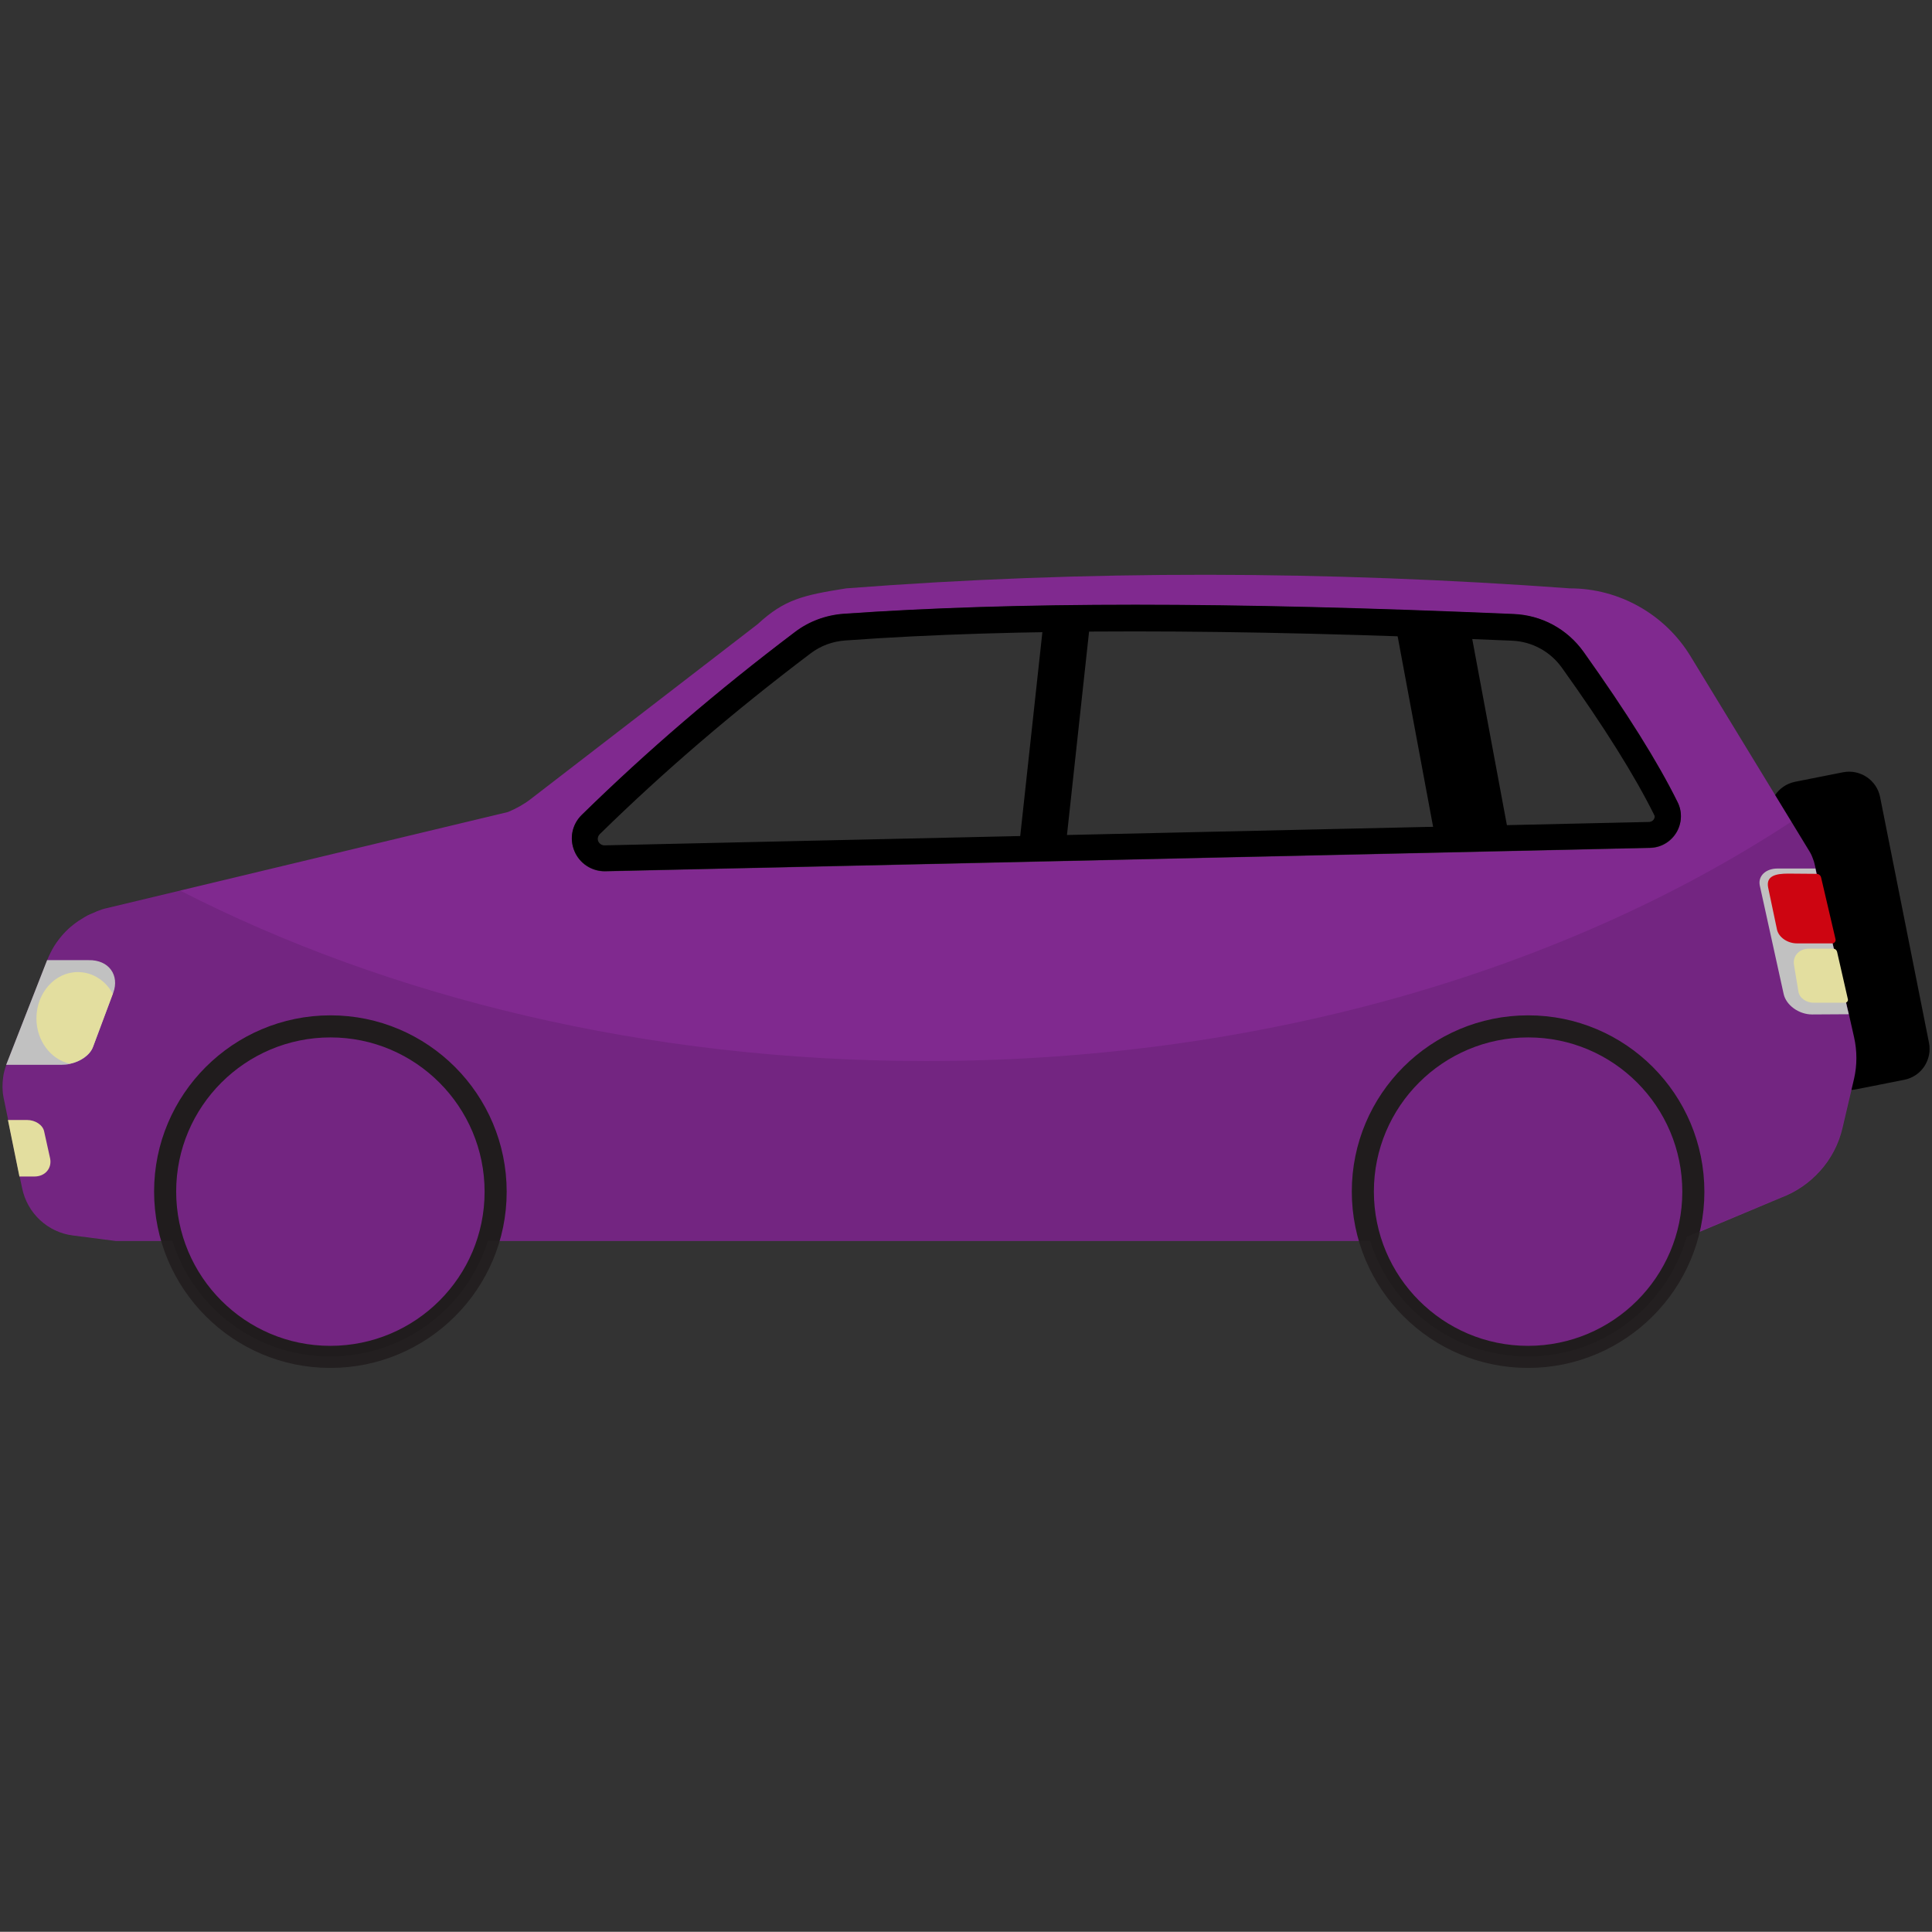 <?xml version="1.0" encoding="utf-8"?>
<!-- Generator: Adobe Illustrator 23.0.1, SVG Export Plug-In . SVG Version: 6.00 Build 0)  -->
<svg version="1.1" id="Слой_1" xmlns="http://www.w3.org/2000/svg" xmlns:xlink="http://www.w3.org/1999/xlink" x="0px" y="0px"
	 viewBox="0 0 87.51 87.5" style="enable-background:new 0 0 87.51 87.5;" xml:space="preserve">
<rect x="0" y="0" width="87.51" height="87.5" fill="#333333" stroke="none"/>
<style type="text/css">
	.st0{fill:#80298F;}
	.st1{fill:#D6D6D6;}
	.st2{fill:#FCF6B0;}
	.st3{fill:#E30613;}
	.st4{fill:#9B9B9B;}
	.st5{fill:#80298F;stroke:#231F20;stroke-miterlimit:10;}
	.st6{opacity:0.1;}
</style>
<path d="M84.08,49.34l2.17-0.43c0.78-0.15,1.28-0.91,1.12-1.69l-2.21-11.11c-0.15-0.78-0.91-1.28-1.68-1.13l-2.17,0.43
	c-0.78,0.16-1.28,0.91-1.12,1.69l2.21,11.11C82.55,48.99,83.31,49.5,84.08,49.34z"/>
<path class="st0" d="M83.98,46.98l-0.14-0.62l-1.64-7.19c-0.02-0.1-0.05-0.2-0.09-0.29c-0.04-0.12-0.1-0.24-0.17-0.35l-5.37-8.81
	c-1.16-1.9-3.23-3.07-5.46-3.07c-10.96-0.8-21.89-0.84-32.78,0c-1.96,0.31-2.8,0.5-4.01,1.62L24.03,36.2
	c-0.31,0.24-0.66,0.43-1.02,0.58L4.85,41.13c-0.15,0.03-0.3,0.08-0.45,0.14c-0.07,0.03-0.14,0.06-0.2,0.09
	c-0.08,0.03-0.15,0.06-0.23,0.1c-0.1,0.05-0.2,0.12-0.3,0.18c-0.03,0.02-0.07,0.04-0.1,0.06c-0.11,0.08-0.23,0.16-0.33,0.25
	c-0.01,0.01-0.03,0.02-0.04,0.03c-0.3,0.26-0.56,0.57-0.77,0.91c-0.11,0.19-0.21,0.39-0.29,0.59h0c0,0.01,0,0.01,0,0.01l-1.85,4.73
	v0c-0.07,0.19-0.13,0.39-0.15,0.59c-0.04,0.29-0.04,0.6,0.02,0.9l0.21,1.02l0.52,2.56l0.05,0.24l0.06,0.28
	c0.23,1.14,1.16,2.01,2.31,2.15l1.94,0.25h0.42h17.65h34.51h18.17l4.67-1.96c0.69-0.26,1.28-0.67,1.76-1.2
	c0.5-0.55,0.86-1.23,1.03-1.98l0.52-2.21C84.12,48.25,84.12,47.6,83.98,46.98z M75.93,37.72c-0.25,0.42-0.7,0.68-1.19,0.69
	l-47.35,1.06c-0.6,0-1.14-0.36-1.37-0.91c-0.24-0.57-0.11-1.21,0.33-1.64c2.97-2.9,6.13-5.61,9.66-8.28
	c0.64-0.48,1.4-0.77,2.21-0.83c3.87-0.28,8.2-0.41,13.21-0.41c5.01,0,10.61,0.14,17.13,0.42c1.28,0.05,2.43,0.68,3.18,1.72
	c1.97,2.76,3.36,4.99,4.26,6.82C76.2,36.79,76.18,37.31,75.93,37.72z"/>
<path d="M71.73,29.53c-0.74-1.04-1.9-1.67-3.18-1.72c-6.52-0.28-12.12-0.42-17.12-0.42c-5.02,0-9.34,0.14-13.22,0.41
	c-0.8,0.06-1.57,0.34-2.21,0.83c-3.53,2.67-6.69,5.38-9.65,8.28c-0.44,0.43-0.57,1.07-0.33,1.64c0.23,0.55,0.77,0.91,1.37,0.91
	l47.35-1.06c0.49-0.01,0.93-0.27,1.19-0.69c0.25-0.42,0.28-0.93,0.06-1.37C75.09,34.52,73.69,32.29,71.73,29.53z M74.91,37.11
	c-0.04,0.07-0.12,0.11-0.2,0.12l-47.32,1.06h-0.01c-0.12,0-0.23-0.07-0.28-0.18c-0.05-0.11-0.02-0.24,0.07-0.33
	c2.93-2.87,6.05-5.54,9.54-8.18c0.46-0.35,1-0.55,1.58-0.59c3.85-0.28,8.14-0.41,13.13-0.41c4.99,0,10.57,0.14,17.07,0.42
	c0.91,0.04,1.73,0.49,2.26,1.23c1.93,2.7,3.29,4.88,4.17,6.65C74.96,36.95,74.96,37.04,74.91,37.11z"/>
<rect x="42.74" y="32.25" transform="matrix(0.108 -0.994 0.994 0.108 9.504 77.189)" width="10.02" height="2.1"/>
<rect x="64.16" y="28.16" transform="matrix(0.983 -0.183 0.183 0.983 -4.964 12.626)" width="3.3" height="10.02"/>
<path class="st1" d="M5.13,44.97l-0.02,0.05l-0.9,2.41c-0.14,0.37-0.57,0.66-1.05,0.76c-0.12,0.03-0.24,0.04-0.37,0.04H0.28v0
	l1.85-4.73c0,0,0-0.01,0-0.01h1.88C4.94,43.47,5.42,44.18,5.13,44.97z"/>
<path class="st2" d="M5.11,45.01l-0.9,2.41c-0.14,0.37-0.57,0.66-1.05,0.76c-0.86-0.19-1.51-1.04-1.51-2.05
	c0-1.16,0.84-2.1,1.87-2.1C4.2,44.03,4.78,44.42,5.11,45.01z"/>
<path class="st2" d="M1.56,53.29l-0.68,0l-0.52-2.56h0.87c0.36,0,0.71,0.22,0.77,0.52l0.27,1.22C2.36,52.91,2.05,53.29,1.56,53.29z"
	/>
<path class="st1" d="M83.74,45.94l-1.66,0.01c-0.6,0-1.18-0.42-1.29-0.93l-1.08-4.91c-0.09-0.43,0.27-0.77,0.8-0.77h1.72l0.05,0.24
	l0.7,3.04l0.14,0.59l0.55,2.44L83.74,45.94z"/>
<path class="st3" d="M83.14,42.54c0.01,0.05,0,0.1-0.03,0.13c-0.03,0.04-0.07,0.06-0.12,0.06h-1.6c-0.42,0-0.82-0.27-0.9-0.62
	l-0.4-1.9c-0.11-0.53,0.33-0.64,0.9-0.64l1.28,0.01c0.11,0,0.2,0.07,0.22,0.18L83.14,42.54z"/>
<path class="st2" d="M83.7,45.26c0.01,0.04,0,0.08-0.03,0.11c-0.02,0.03-0.06,0.05-0.1,0.05c-0.4,0-1.41,0-1.41,0
	c-0.34,0-0.65-0.21-0.7-0.5l-0.2-1.21c-0.07-0.4,0.23-0.74,0.67-0.74h1.11c0.08,0,0.15,0.06,0.17,0.14L83.7,45.26z"/>
<path class="st4" d="M19.74,53.98c0,2.64-2.14,4.77-4.77,4.77c-2.64,0-4.77-2.14-4.77-4.77c0-2.64,2.14-4.77,4.77-4.77
	C17.6,49.2,19.74,51.34,19.74,53.98z"/>
<path class="st5" d="M14.97,46.49c-4.13,0-7.49,3.35-7.49,7.48c0,4.13,3.35,7.49,7.48,7.49c4.14,0,7.49-3.35,7.49-7.48
	C22.45,49.85,19.1,46.49,14.97,46.49z"/>
<path class="st4" d="M73.99,53.98c0,2.64-2.14,4.77-4.77,4.77c-2.64,0-4.77-2.14-4.77-4.77c0-2.64,2.14-4.77,4.77-4.77
	C71.85,49.2,73.99,51.34,73.99,53.98z"/>
<path class="st5" d="M69.22,46.49c-4.14,0-7.49,3.35-7.49,7.48c0,4.13,3.35,7.49,7.48,7.49c4.13,0,7.49-3.35,7.49-7.48
	C76.7,49.85,73.36,46.49,69.22,46.49z"/>
<path class="st6" d="M85.16,36.12c-0.1-0.53-0.49-0.92-0.96-1.08c-0.5,0.38-1,0.76-1.51,1.12c-10.37,7.34-24.79,11.9-40.74,11.9
	c-12.66,0-24.34-2.88-33.81-7.73l-3.3,0.79c-0.15,0.03-0.3,0.08-0.45,0.14c-0.07,0.03-0.14,0.06-0.2,0.09
	c-0.08,0.03-0.15,0.06-0.23,0.1c-0.1,0.05-0.2,0.12-0.3,0.18c-0.03,0.02-0.07,0.04-0.1,0.06c-0.11,0.08-0.23,0.16-0.33,0.25
	c-0.01,0.01-0.03,0.02-0.04,0.03c-0.3,0.26-0.56,0.57-0.77,0.91c-0.11,0.19-0.21,0.39-0.29,0.59h0c0,0.01,0,0.01,0,0.01l-1.85,4.73
	v0c-0.07,0.19-0.13,0.39-0.15,0.59c-0.04,0.29-0.04,0.6,0.02,0.9l0.21,1.02l0.52,2.56l0.05,0.24l0.06,0.28
	c0.23,1.14,1.16,2.01,2.31,2.15l1.94,0.25h2.57c0.95,3.04,3.79,5.24,7.14,5.24c3.35,0,6.2-2.2,7.15-5.24h39.96
	c0.95,3.04,3.79,5.24,7.14,5.24c3.42,0,6.3-2.29,7.2-5.42l4.26-1.78c0.69-0.26,1.28-0.67,1.76-1.2c0.5-0.55,0.86-1.23,1.03-1.98
	l0.41-1.72c0.07,0,0.15-0.01,0.23-0.02l2.17-0.43c0.78-0.15,1.28-0.91,1.12-1.69L85.16,36.12z"/>
</svg>
